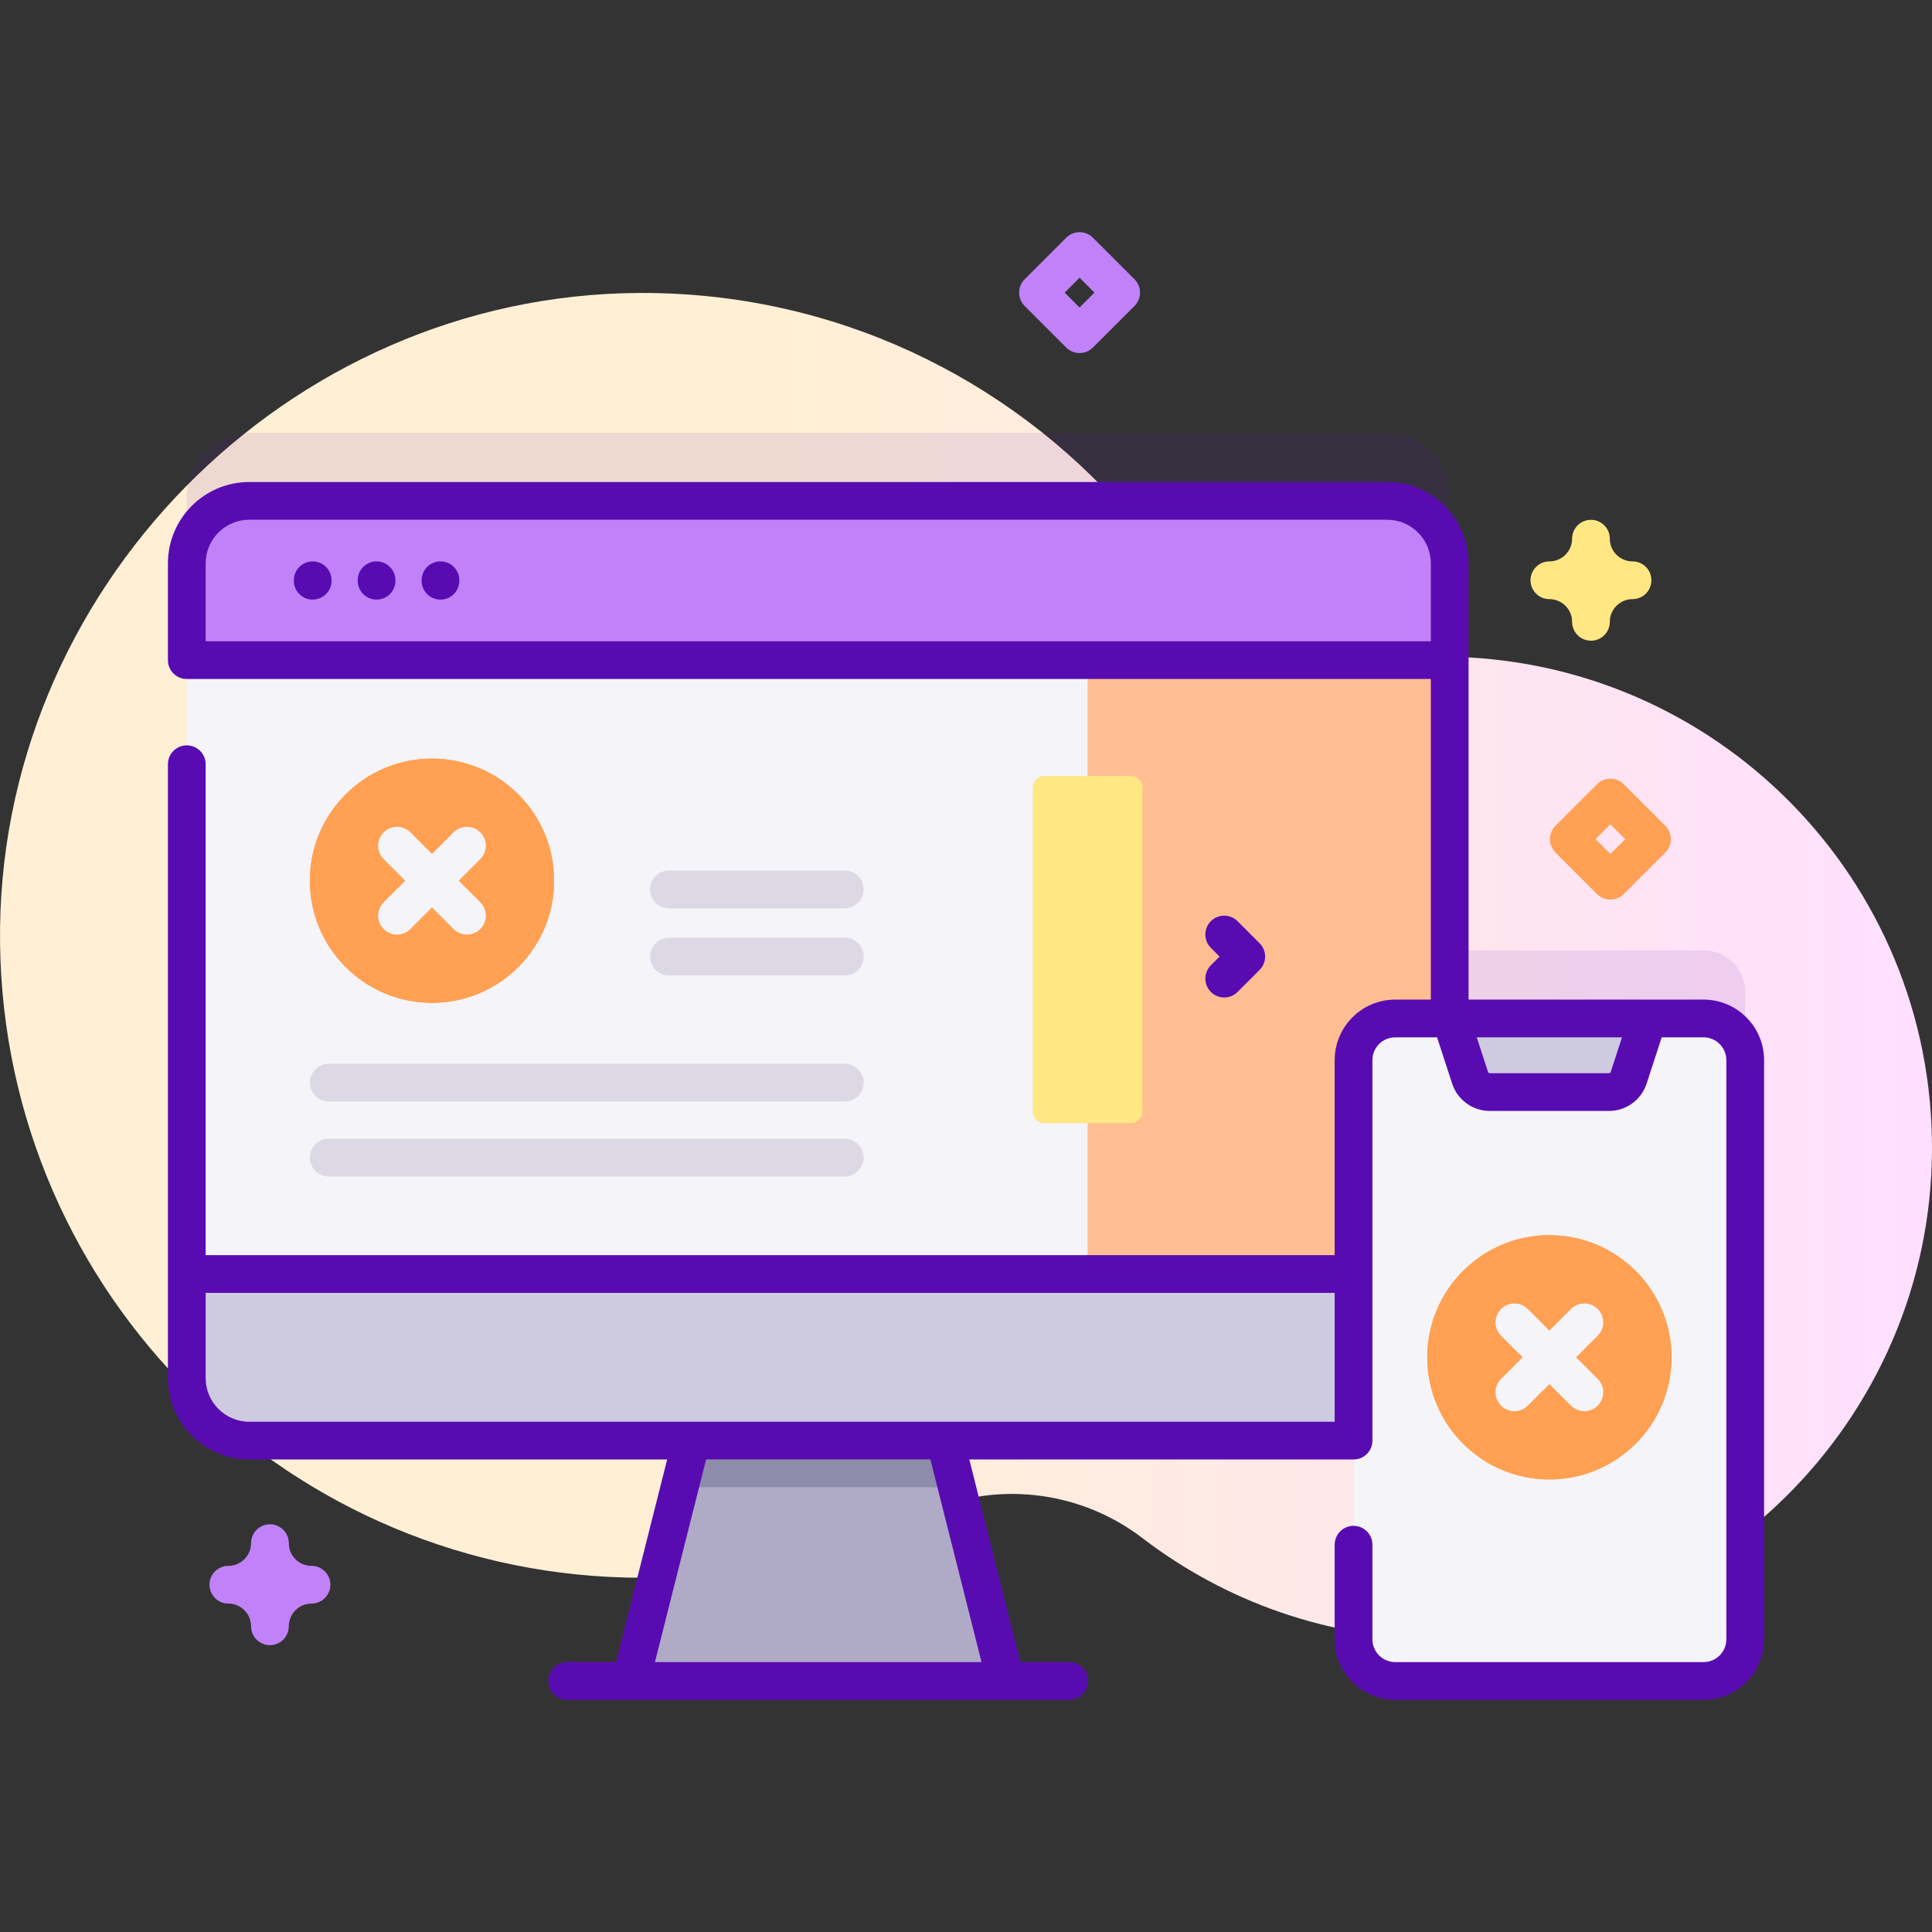<svg id="Capa_1" enable-background="new 0 0 512 512" height="512" viewBox="0 0 512 512" width="512" xmlns="http://www.w3.org/2000/svg" xmlns:xlink="http://www.w3.org/1999/xlink"><rect x="0" y="0" width="512" height="512" fill="#333333" stroke="none"/><linearGradient id="SVGID_1_" gradientUnits="userSpaceOnUse" x1="206.867" x2="802.41" y1="256.002" y2="256.002"><stop offset=".001" stop-color="#fff0d5"/><stop offset=".511" stop-color="#ffdfff"/><stop offset="1" stop-color="#d9ceff"/></linearGradient><path d="m382.606 174.018c-.192-.001-.385-.002-.577-.002-32.034-.05-62.385-13.844-83.44-37.986-31.366-35.964-77.6-58.622-129.121-58.393-93.512.415-170.663 78.981-169.454 172.486 1.203 92.986 76.955 167.995 170.227 167.995 26.343 0 51.286-5.987 73.547-16.672 19.194-9.213 42.065-6.784 58.968 6.161 21.863 16.745 49.19 26.713 78.846 26.763 71.382.119 129.981-58.02 130.396-129.401.418-72.05-57.442-130.527-129.392-130.951z" fill="url(#SVGID_1_)"/><path d="m451.458 251.869h-67.274v-120.603c0-9.148-7.416-16.563-16.563-16.563h-301.558c-9.148 0-16.563 7.416-16.563 16.563v215.913c0 9.148 7.416 16.563 16.563 16.563h292.641v52.654c0 6.098 4.944 11.042 11.042 11.042h81.711c6.098 0 11.042-4.944 11.042-11.042v-153.484c.001-6.099-4.943-11.043-11.041-11.043z" fill="#590bb2" opacity=".1"/><path d="m266.527 445.477h-99.372l12.951-51.343 6.922-27.425h59.627l6.921 27.425z" fill="#afabc6"/><path d="m253.576 394.134h-73.47l6.922-27.425h59.627z" fill="#8e8ca8"/><path d="m367.621 381.776h-301.558c-9.148 0-16.563-7.416-16.563-16.563v-215.913c0-9.148 7.416-16.563 16.563-16.563h301.557c9.148 0 16.563 7.416 16.563 16.563v215.913c.001 9.148-7.415 16.563-16.562 16.563z" fill="#f5f4f9"/><path d="m367.621 132.737h-79.405v249.039h79.405c9.147 0 16.563-7.416 16.563-16.563v-215.913c0-9.147-7.416-16.563-16.563-16.563z" fill="#ffbe92"/><path d="m384.184 174.942v-25.642c0-9.148-7.416-16.563-16.563-16.563h-301.558c-9.147 0-16.563 7.416-16.563 16.563v25.642z" fill="#c182f9"/><path d="m49.5 337.628v27.585c0 9.148 7.416 16.563 16.563 16.563h301.558c9.147 0 16.563-7.416 16.563-16.563v-27.585z" fill="#cecae0"/><path d="m451.458 445.472h-81.711c-6.098 0-11.042-4.944-11.042-11.042v-153.484c0-6.098 4.944-11.042 11.042-11.042h81.711c6.098 0 11.042 4.944 11.042 11.042v153.484c0 6.099-4.944 11.042-11.042 11.042z" fill="#f5f4f9"/><path d="m431.623 285.6 5.112-15.696h-52.266l5.112 15.696c.74 2.273 2.859 3.811 5.25 3.811h31.542c2.391 0 4.51-1.538 5.25-3.811z" fill="#cecae0"/><circle cx="114.481" cy="233.397" fill="#ffa052" r="32.362"/><circle cx="114.481" cy="233.397" fill="#ffa052" r="32.362"/><path d="m121.563 233.397 5.724-5.724c1.956-1.956 1.956-5.127 0-7.083-1.954-1.955-5.127-1.955-7.082 0l-5.724 5.724-5.724-5.724c-1.954-1.955-5.127-1.955-7.082 0-1.956 1.956-1.956 5.127 0 7.083l5.724 5.724-5.724 5.724c-1.956 1.956-1.956 5.127 0 7.083.977.978 2.26 1.467 3.541 1.467s2.564-.489 3.541-1.467l5.724-5.724 5.724 5.724c.977.978 2.26 1.467 3.541 1.467s2.564-.489 3.541-1.467c1.956-1.956 1.956-5.127 0-7.083z" fill="#f5f4f9"/><circle cx="410.602" cy="359.702" fill="#ffa052" r="32.362"/><circle cx="410.602" cy="359.702" fill="#ffa052" r="32.362"/><path d="m417.685 359.702 5.724-5.724c1.956-1.956 1.956-5.127 0-7.083-1.954-1.955-5.127-1.955-7.082 0l-5.724 5.724-5.724-5.724c-1.954-1.955-5.127-1.955-7.082 0-1.956 1.956-1.956 5.127 0 7.083l5.724 5.724-5.724 5.724c-1.956 1.956-1.956 5.127 0 7.083.977.978 2.26 1.467 3.541 1.467s2.564-.489 3.541-1.467l5.724-5.724 5.724 5.724c.977.978 2.26 1.467 3.541 1.467s2.564-.489 3.541-1.467c1.956-1.956 1.956-5.127 0-7.083z" fill="#f5f4f9"/><path d="m223.87 291.915h-136.742c-2.766 0-5.008-2.242-5.008-5.008s2.242-5.008 5.008-5.008h136.742c2.766 0 5.008 2.242 5.008 5.008s-2.242 5.008-5.008 5.008z" fill="#ddd9e4"/><path d="m223.87 258.513h-46.595c-2.766 0-5.008-2.242-5.008-5.008s2.242-5.008 5.008-5.008h46.595c2.766 0 5.008 2.242 5.008 5.008s-2.242 5.008-5.008 5.008z" fill="#ddd9e4"/><path d="m223.87 240.724h-46.595c-2.766 0-5.008-2.242-5.008-5.008s2.242-5.008 5.008-5.008h46.595c2.766 0 5.008 2.242 5.008 5.008 0 2.765-2.242 5.008-5.008 5.008z" fill="#ddd9e4"/><path d="m223.87 311.781h-136.742c-2.766 0-5.008-2.242-5.008-5.008s2.242-5.008 5.008-5.008h136.742c2.766 0 5.008 2.242 5.008 5.008s-2.242 5.008-5.008 5.008z" fill="#ddd9e4"/><path d="m276.697 205.651h23.038c1.66 0 3.005 1.345 3.005 3.005v85.973c0 1.66-1.345 3.005-3.005 3.005h-23.038c-1.66 0-3.005-1.345-3.005-3.005v-85.973c0-1.66 1.345-3.005 3.005-3.005z" fill="#ffe783"/><g fill="#590bb2"><path d="m82.865 148.776c-2.762 0-5 2.239-5 5v.127c0 2.761 2.238 5 5 5s5-2.239 5-5v-.127c0-2.761-2.238-5-5-5z"/><path d="m99.796 148.776c-2.762 0-5 2.239-5 5v.127c0 2.761 2.238 5 5 5s5-2.239 5-5v-.127c0-2.761-2.239-5-5-5z"/><path d="m116.727 148.776c-2.762 0-5 2.239-5 5v.127c0 2.761 2.238 5 5 5s5-2.239 5-5v-.127c0-2.761-2.238-5-5-5z"/><path d="m451.458 264.904h-62.274v-115.603c0-11.89-9.673-21.563-21.563-21.563h-301.558c-11.891 0-21.563 9.673-21.563 21.563v25.642c0 2.761 2.238 5 5 5h329.684v84.961h-9.437c-8.846 0-16.043 7.196-16.043 16.042v51.683h-299.204v-130.102c0-2.761-2.238-5-5-5s-5 2.239-5 5v162.686c0 11.89 9.673 21.563 21.563 21.563h110.744l-13.55 53.696h-12.944c-2.762 0-5 2.239-5 5s2.238 5 5 5h133.057c2.762 0 5-2.239 5-5s-2.238-5-5-5h-12.944l-13.549-53.696h101.828c2.762 0 5-2.239 5-5v-100.83c0-3.332 2.711-6.042 6.043-6.042h11.093l3.988 12.247c1.417 4.343 5.437 7.261 10.004 7.261h31.543c4.568 0 8.589-2.919 10.003-7.263l3.988-12.245h11.093c3.332 0 6.042 2.71 6.042 6.042v153.485c0 3.332-2.71 6.042-6.042 6.042h-81.711c-3.332 0-6.043-2.71-6.043-6.042v-25.069c0-2.761-2.238-5-5-5s-5 2.239-5 5v25.069c0 8.846 7.197 16.042 16.043 16.042h81.711c8.846 0 16.042-7.196 16.042-16.042v-153.485c-.002-8.846-7.198-16.042-16.044-16.042zm-396.958-94.962v-20.642c0-6.376 5.188-11.563 11.563-11.563h301.558c6.376 0 11.563 5.188 11.563 11.563v20.642zm205.613 270.531h-86.543l13.55-53.696h59.444zm-194.05-63.696c-6.376 0-11.563-5.188-11.563-11.563v-22.585h299.204v34.148zm360.806-92.725c-.07.215-.27.36-.495.36h-31.543c-.227 0-.426-.146-.496-.36l-2.979-9.148h38.493z"/><path d="m320.893 262.883c.977.977 2.257 1.465 3.536 1.465s2.56-.488 3.535-1.464l5.844-5.843c.938-.938 1.465-2.209 1.465-3.536s-.526-2.598-1.465-3.536l-5.844-5.843c-1.953-1.952-5.118-1.953-7.071 0-1.952 1.953-1.952 5.118.001 7.071l2.308 2.308-2.308 2.308c-1.953 1.952-1.953 5.118-.001 7.07z"/></g><path d="m426.773 238.397c-1.326 0-2.598-.527-3.535-1.464l-11.019-11.018c-.938-.938-1.465-2.209-1.465-3.536s.526-2.598 1.465-3.536l11.019-11.018c.938-.938 2.209-1.464 3.535-1.464 1.326 0 2.598.527 3.535 1.464l11.018 11.018c1.953 1.953 1.953 5.119 0 7.071l-11.018 11.018c-.937.938-2.209 1.465-3.535 1.465zm-3.947-16.018 3.947 3.947 3.946-3.947-3.946-3.947z" fill="#ffa052"/><path d="m286.098 93.563c-1.326 0-2.598-.527-3.535-1.464l-11.018-11.018c-1.953-1.953-1.953-5.119 0-7.071l11.018-11.018c.938-.938 2.209-1.464 3.535-1.464s2.598.527 3.535 1.464l11.019 11.018c.938.938 1.465 2.209 1.465 3.536s-.526 2.598-1.465 3.536l-11.019 11.018c-.937.936-2.208 1.463-3.535 1.463zm-3.946-16.018 3.946 3.947 3.947-3.947-3.947-3.947z" fill="#c182f9"/><path d="m71.536 435.984c-2.762 0-5-2.239-5-5 0-3.318-2.7-6.018-6.019-6.018-2.762 0-5-2.239-5-5s2.238-5 5-5c3.318 0 6.019-2.7 6.019-6.018 0-2.761 2.238-5 5-5s5 2.239 5 5c0 3.318 2.699 6.018 6.018 6.018 2.762 0 5 2.239 5 5s-2.238 5-5 5c-3.318 0-6.018 2.7-6.018 6.018 0 2.761-2.238 5-5 5z" fill="#c182f9"/><path d="m421.62 169.794c-2.762 0-5-2.239-5-5 0-3.318-2.699-6.018-6.018-6.018-2.762 0-5-2.239-5-5s2.238-5 5-5c3.318 0 6.018-2.7 6.018-6.018 0-2.761 2.238-5 5-5s5 2.239 5 5c0 3.318 2.7 6.018 6.019 6.018 2.762 0 5 2.239 5 5s-2.238 5-5 5c-3.318 0-6.019 2.7-6.019 6.018 0 2.761-2.238 5-5 5z" fill="#ffe783"/></svg>